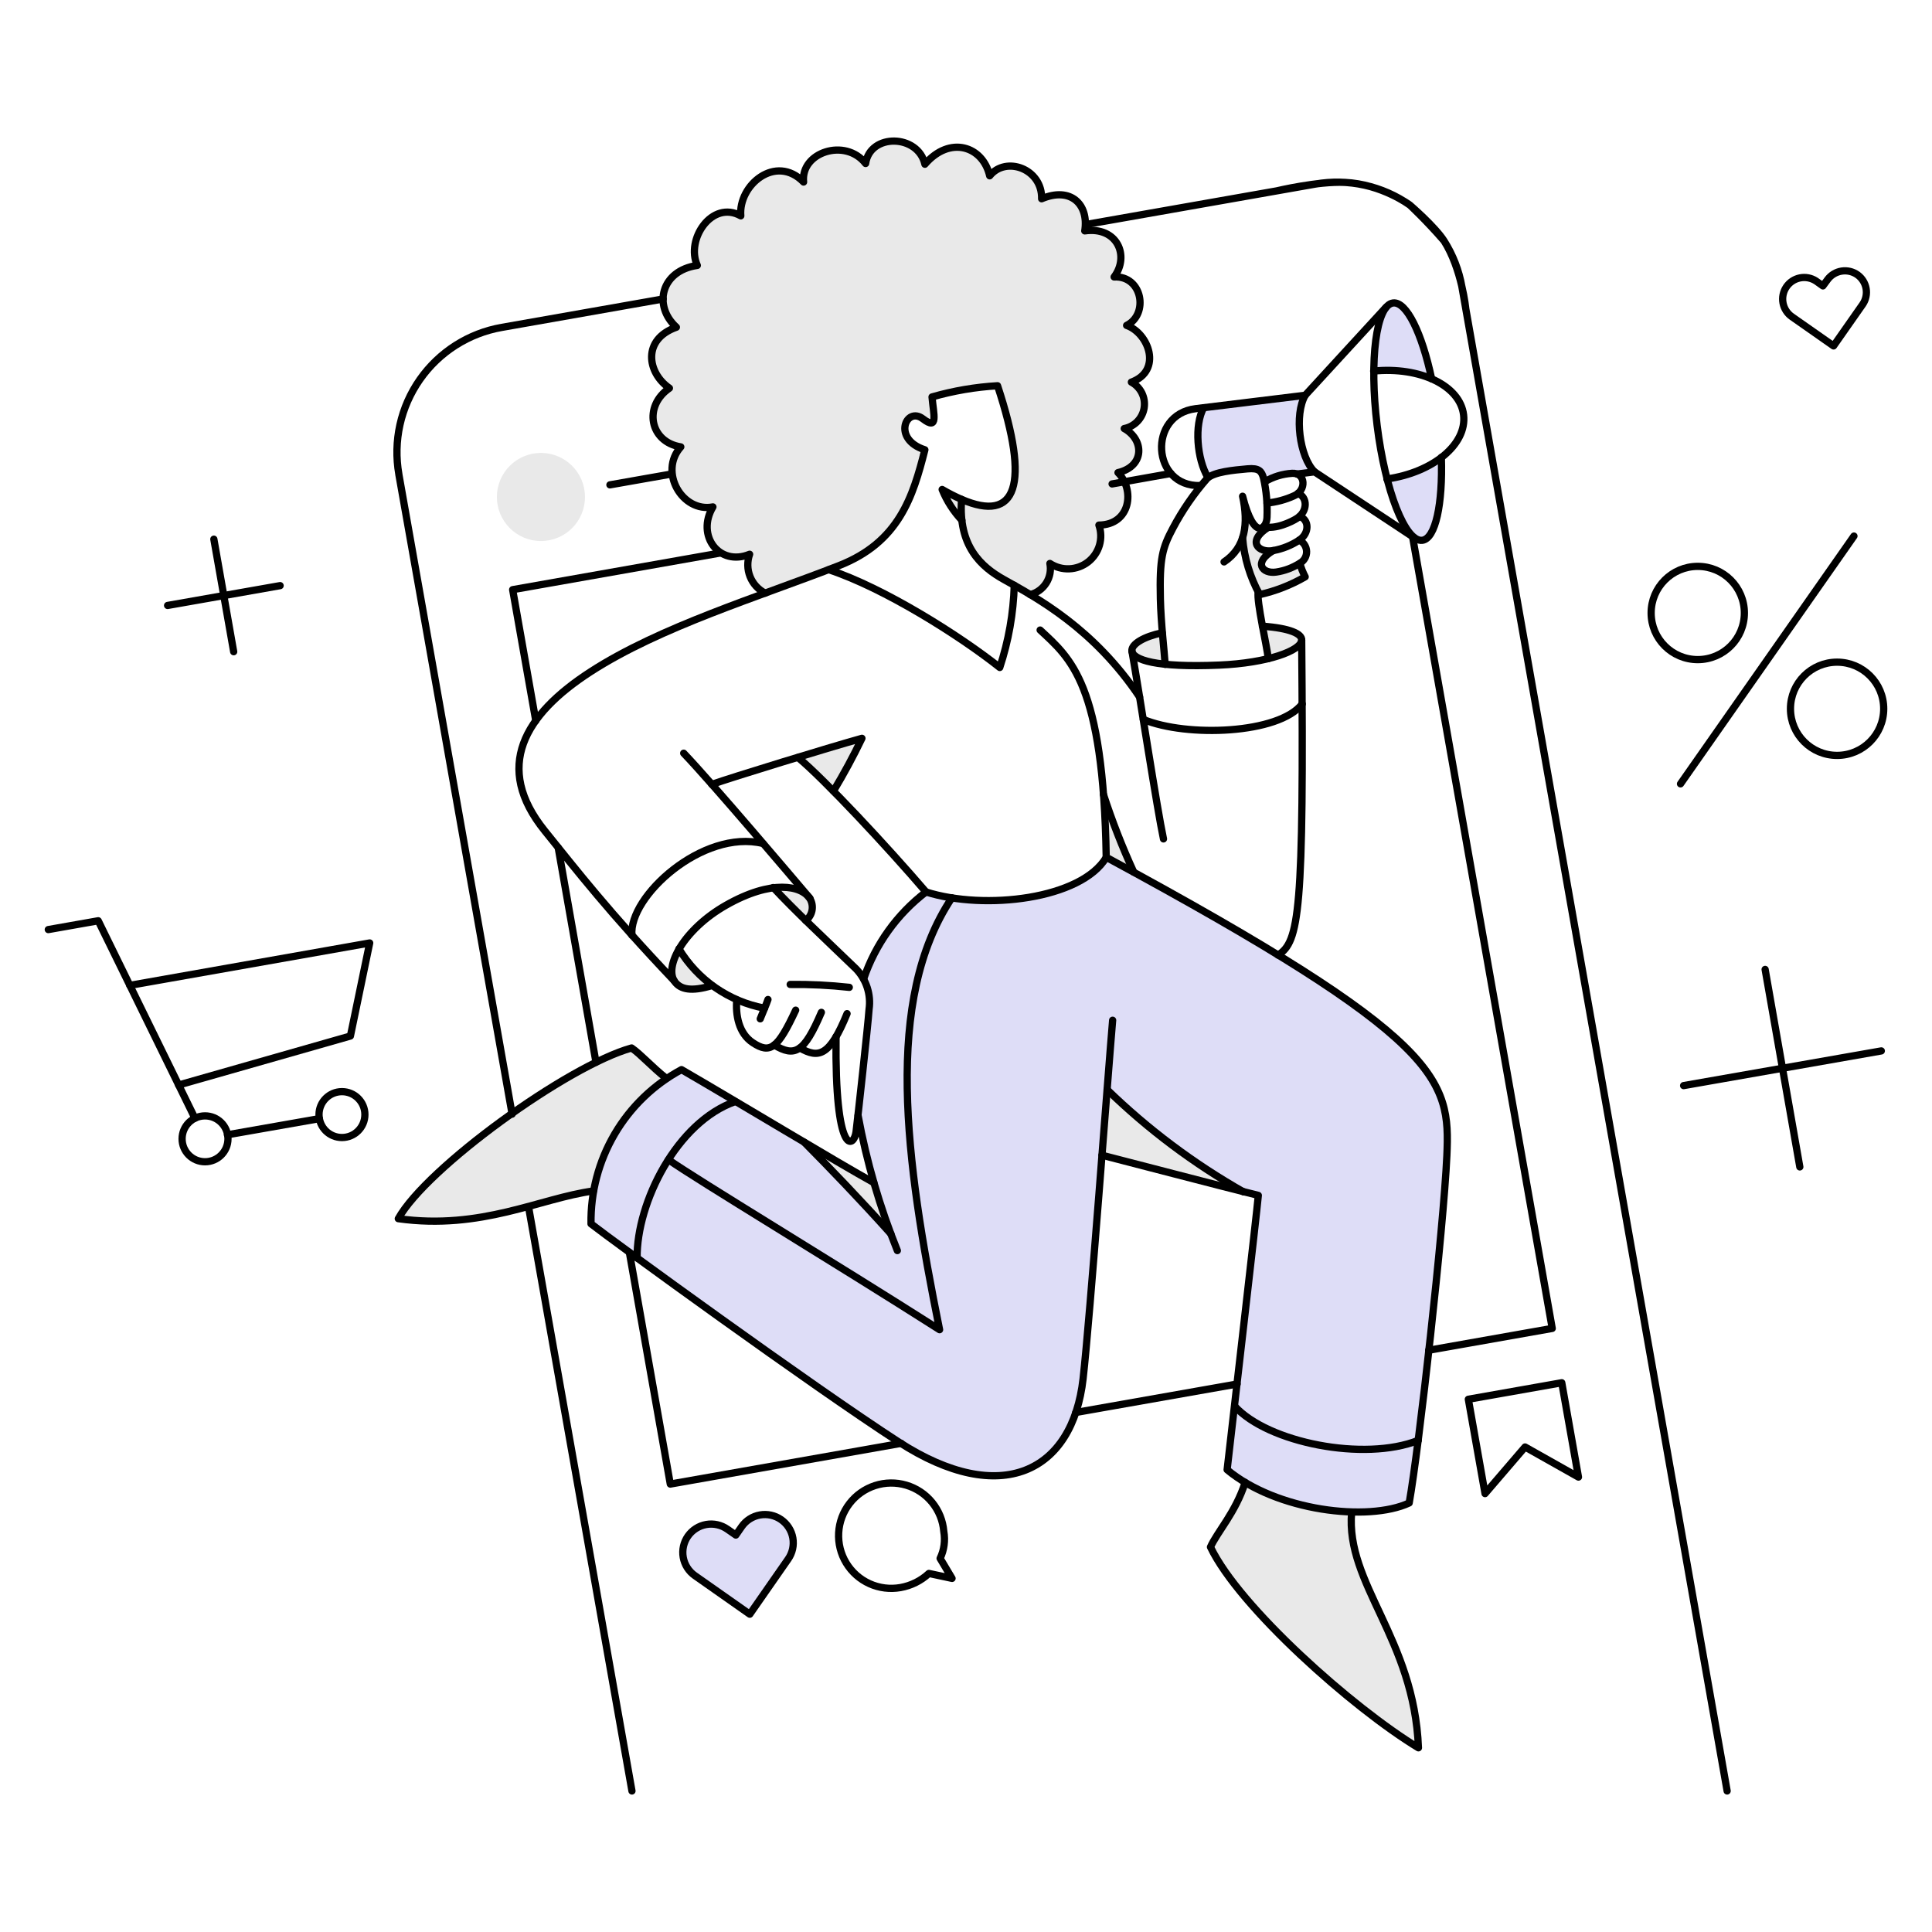 <svg width="180" height="180" viewBox="0 0 180 180" fill="none" xmlns="http://www.w3.org/2000/svg">
<g id="marketing-digital-ads-performance">
<g id="Group">
<path id="Vector" d="M131.427 98.097C125.625 92.01 110.388 83.897 103.048 79.865C100.553 84.088 91.369 84.646 86.273 83.097C83.572 85.182 81.544 88.015 80.441 91.244C81.721 93.099 80.441 99.398 79.957 104.001C80.63 107.738 81.651 111.404 83.007 114.951C80.217 111.839 77.295 108.778 74.936 106.452C64.856 100.457 67.14 101.772 63.496 99.646C63.016 99.889 62.554 100.164 62.111 100.467C59.902 101.96 58.101 103.981 56.871 106.346C55.641 108.71 55.02 111.345 55.065 114.01C56.488 115.18 75.71 129.13 83.759 134.342C93.284 140.481 99.953 137.147 100.927 128.443C101.42 123.919 103.06 102.725 103.15 101.51C105.658 104.167 113.514 110.451 117.241 111.36C116.996 113.93 114.501 135.546 114.334 136.941C118.924 140.793 127.452 141.81 131.297 140.037C132.24 134.457 134.473 114.41 134.785 107.666C134.939 104.307 134.86 101.697 131.427 98.097Z" fill="#DEDDF7"/>
<path id="Vector_2" d="M129.775 28.225C128.155 28.549 127.975 32.905 127.962 34.569C129.794 34.353 131.652 34.601 133.362 35.289C132.46 31.03 131.023 28.071 129.775 28.225Z" fill="#DEDDF7"/>
<path id="Vector_3" d="M134.273 42.607C132.786 43.686 131.054 44.379 129.233 44.625C129.637 46.202 130.886 50.437 132.499 50.336C133.741 50.182 134.41 46.968 134.273 42.607Z" fill="#DEDDF7"/>
<path id="Vector_4" d="M121.602 36.827L112.146 37.99C111.256 39.563 111.516 42.778 112.539 44.488C113.259 43.958 114.879 43.804 116.198 43.667C117.293 43.565 117.515 43.907 117.686 44.522C117.72 44.642 117.737 44.761 117.772 44.898C118.574 44.419 120.238 43.857 120.85 44.163L122.47 43.958C121.051 42.556 120.576 38.623 121.602 36.827Z" fill="#DEDDF7"/>
<path id="Vector_5" d="M69.857 150.387L64.745 146.796C64.17 146.395 63.779 145.782 63.657 145.093C63.535 144.402 63.692 143.692 64.093 143.118C64.495 142.545 65.108 142.153 65.797 142.031C66.487 141.909 67.197 142.066 67.771 142.467L68.558 143.015L69.105 142.228C69.506 141.655 70.119 141.263 70.809 141.142C71.498 141.02 72.208 141.177 72.781 141.578C73.355 141.98 73.746 142.592 73.868 143.282C73.99 143.971 73.833 144.681 73.431 145.255L69.857 150.387Z" fill="#DEDDF7"/>
</g>
<g id="Group_2">
<path id="Vector_6" d="M50.398 50.406C52.665 50.406 54.502 48.569 54.502 46.302C54.502 44.036 52.665 42.198 50.398 42.198C48.132 42.198 46.294 44.036 46.294 46.302C46.294 48.569 48.132 50.406 50.398 50.406Z" fill="#E9E9E9"/>
<path id="Vector_7" d="M125.93 140.865C122.445 140.78 119.037 139.828 116.012 138.095C115.105 140.885 113.395 142.729 112.78 144.114C115.447 149.723 126.032 159.144 132.154 162.834C131.784 152.836 125.581 148.185 125.93 140.865Z" fill="#E9E9E9"/>
<path id="Vector_8" d="M58.846 97.637C59.718 98.218 60.71 99.364 62.095 100.476C60.324 101.691 58.811 103.243 57.643 105.045C56.475 106.848 55.675 108.863 55.289 110.975C50.279 111.642 44.858 114.634 37.109 113.557C39.728 108.82 52.878 99.296 58.846 97.637Z" fill="#E9E9E9"/>
<path id="Vector_9" d="M81.416 110.206C81.861 111.711 82.391 113.301 83.007 114.96C80.217 111.864 77.295 108.786 74.936 106.427C77.654 108.034 80.048 109.441 81.416 110.206Z" fill="#E9E9E9"/>
<path id="Vector_10" d="M103.136 101.52C102.982 103.384 102.828 105.47 102.657 107.64C103.802 107.931 111.908 110.051 115.841 111.043C111.22 108.418 106.952 105.218 103.136 101.52Z" fill="#E9E9E9"/>
<path id="Vector_11" d="M102.81 74.038C103.613 76.501 104.556 78.915 105.631 81.272C104.793 80.81 103.938 80.348 103.049 79.869C103.015 77.68 102.929 75.748 102.81 74.038Z" fill="#E9E9E9"/>
<path id="Vector_12" d="M63.257 88.42C62.537 89.668 62.385 90.814 62.897 91.48C63.427 92.147 64.384 92.403 66.334 91.805C65.119 90.864 64.078 89.719 63.257 88.42Z" fill="#E9E9E9"/>
<path id="Vector_13" d="M75.467 83.718C75.66 84.047 75.726 84.436 75.654 84.81C75.582 85.184 75.376 85.52 75.074 85.753C73.963 84.659 72.937 83.633 72.064 82.693C74.033 82.435 74.871 82.997 75.467 83.718Z" fill="#E9E9E9"/>
<path id="Vector_14" d="M80.307 68.789C79.508 70.469 78.623 72.107 77.656 73.697C76.323 72.347 75.143 71.217 74.339 70.547C76.716 69.832 79.022 69.148 80.307 68.789Z" fill="#E9E9E9"/>
<path id="Vector_15" d="M108.282 58.955C106.623 59.297 105.409 59.998 105.46 60.648C105.46 61.603 108.419 61.884 108.538 61.897C108.487 61.281 108.384 60.187 108.282 58.955Z" fill="#E9E9E9"/>
<path id="Vector_16" d="M121.278 59.657C121.245 60.239 120.081 60.906 118.166 61.385C118.097 60.786 117.858 59.572 117.619 58.358C120.235 58.546 121.313 59.059 121.278 59.657Z" fill="#E9E9E9"/>
<path id="Vector_17" d="M121.107 52.476C120.442 52.898 119.696 53.178 118.918 53.297C117.618 53.502 116.729 52.407 118.627 51.296C117.242 51.566 116.131 50.424 118.148 49.141C117.986 49.139 117.824 49.111 117.67 49.056C117.259 49.483 116.473 49.158 115.72 46.234C116.039 47.455 116.051 48.736 115.754 49.962C115.825 51.794 116.329 53.583 117.225 55.182C117.26 55.262 117.306 55.337 117.362 55.404C118.849 55.061 120.277 54.502 121.603 53.746C121.397 53.339 121.231 52.914 121.107 52.476Z" fill="#E9E9E9"/>
<path id="Vector_18" d="M105.393 35.598C108.3 34.538 107.017 31.032 104.948 30.314C107.034 29.271 106.402 25.663 103.785 25.799C105.256 23.833 104.076 21.08 101.049 21.507C101.443 19.011 99.733 17.367 97.031 18.515C97.099 15.71 93.701 14.496 92.192 16.377C91.562 13.607 88.481 12.597 86.155 15.297C85.525 12.476 81.042 12.39 80.632 15.229C78.734 12.799 74.561 14.186 74.852 16.956C72.27 14.306 68.765 17.213 69.002 20.106C66.317 18.601 63.838 22.312 64.952 24.723C61.549 25.219 60.812 28.503 63.003 30.483C59.805 31.612 60.267 34.724 62.353 36.16C59.908 37.836 60.506 41.171 63.413 41.615C61.327 43.955 63.55 47.771 66.406 47.224C64.815 49.874 66.987 52.799 69.826 51.634C69.583 52.312 69.596 53.055 69.864 53.723C70.132 54.391 70.635 54.938 71.278 55.26C73.313 54.525 78.153 52.695 78.153 52.695C83.727 50.523 85.061 46.3 86.138 41.905C83.043 40.915 84.394 37.818 85.95 39.015C87.438 40.161 86.959 38.622 86.805 36.98C88.793 36.398 90.842 36.048 92.91 35.937C95.442 43.563 95.011 47.288 91.93 47.148C90.448 46.937 89.029 46.416 87.763 45.618C88.188 46.685 88.815 47.661 89.609 48.49C89.609 50.266 90.864 52.516 93.525 53.997L94.483 54.528C94.945 54.784 95.458 55.075 95.988 55.4C96.606 55.24 97.141 54.851 97.481 54.31C97.821 53.769 97.942 53.119 97.817 52.493C98.353 52.844 98.985 53.019 99.624 52.992C100.264 52.965 100.878 52.739 101.383 52.344C101.887 51.95 102.254 51.407 102.434 50.792C102.614 50.178 102.596 49.523 102.383 48.919C105.359 48.885 105.752 45.601 104.162 44.028C106.675 43.43 106.573 40.933 104.726 39.924C107.051 39.189 107.171 36.607 105.393 35.598Z" fill="#E9E9E9"/>
</g>
<g id="Group_3">
<path id="Vector_19" d="M115.257 128.946L100.226 131.597" stroke="black" stroke-width="0.675" stroke-linecap="round" stroke-linejoin="round"/>
<path id="Vector_20" d="M131.604 49.996L144.618 123.765L133.109 125.8" stroke="black" stroke-width="0.675" stroke-linecap="round" stroke-linejoin="round"/>
<path id="Vector_21" d="M103.611 45.087L109.083 44.112" stroke="black" stroke-width="0.675" stroke-linecap="round" stroke-linejoin="round"/>
<path id="Vector_22" d="M49.918 67.147L47.763 54.938L67.026 51.536" stroke="black" stroke-width="0.675" stroke-linecap="round" stroke-linejoin="round"/>
<path id="Vector_23" d="M55.526 98.97L52.004 78.963" stroke="black" stroke-width="0.675" stroke-linecap="round" stroke-linejoin="round"/>
<path id="Vector_24" d="M83.962 134.47L62.45 138.267L58.637 116.686" stroke="black" stroke-width="0.675" stroke-linecap="round" stroke-linejoin="round"/>
<path id="Vector_25" d="M134.536 22.434C135.369 23.742 135.936 25.202 136.204 26.73L160.913 166.86L136.565 28.779C136.565 28.779 136.204 25.055 134.536 22.434ZM134.536 22.434C133.704 21.125 131.35 19.104 131.35 19.104M134.536 22.434C132.875 20.517 131.35 19.104 131.35 19.104M131.35 19.104C130.079 18.215 128.646 17.585 127.131 17.25C125.617 16.915 124.051 16.883 122.524 17.154L101.158 20.918L118.942 17.785C118.942 17.785 122.749 16.875 125.279 16.992C128.754 17.154 131.35 19.104 131.35 19.104ZM58.878 166.86L49.246 112.46M61.789 27.853L46.754 30.502C45.225 30.769 43.765 31.336 42.455 32.168C41.146 33.001 40.014 34.083 39.123 35.354C38.232 36.624 37.6 38.058 37.263 39.572C36.927 41.087 36.892 42.653 37.161 44.182V44.199L47.713 103.801" stroke="black" stroke-width="0.675" stroke-linecap="round" stroke-linejoin="round"/>
<path id="Vector_26" d="M158.176 61.454C160.575 61.454 162.52 59.509 162.52 57.11C162.52 54.712 160.575 52.767 158.176 52.767C155.778 52.767 153.833 54.712 153.833 57.11C153.833 59.509 155.778 61.454 158.176 61.454Z" stroke="black" stroke-width="0.675" stroke-linecap="round" stroke-linejoin="round"/>
<path id="Vector_27" d="M171.157 70.379C173.556 70.379 175.501 68.434 175.501 66.035C175.501 63.636 173.556 61.692 171.157 61.692C168.759 61.692 166.814 63.636 166.814 66.035C166.814 68.434 168.759 70.379 171.157 70.379Z" stroke="black" stroke-width="0.675" stroke-linecap="round" stroke-linejoin="round"/>
<path id="Vector_28" d="M156.569 73.029L172.728 49.944" stroke="black" stroke-width="0.675" stroke-linecap="round" stroke-linejoin="round"/>
<path id="Vector_29" d="M173.069 25.611C172.637 25.301 172.101 25.174 171.575 25.257C171.051 25.34 170.58 25.627 170.265 26.056L169.837 26.637C169.837 26.637 169.207 26.193 169.188 26.176C168.746 25.889 168.208 25.787 167.692 25.893C167.175 25.999 166.721 26.303 166.427 26.741C166.133 27.178 166.022 27.714 166.12 28.232C166.218 28.75 166.515 29.209 166.947 29.51L170.829 32.229L173.548 28.347C173.838 27.918 173.949 27.393 173.86 26.883C173.771 26.373 173.488 25.917 173.069 25.611Z" stroke="black" stroke-width="0.675" stroke-linecap="round" stroke-linejoin="round"/>
<path id="Vector_30" d="M87.588 145.191C87.963 144.41 88.083 143.53 87.93 142.677C87.85 141.69 87.472 140.75 86.848 139.982C86.223 139.213 85.381 138.65 84.431 138.37C83.481 138.089 82.469 138.101 81.526 138.407C80.584 138.712 79.756 139.294 79.151 140.079C78.546 140.863 78.193 141.812 78.137 142.801C78.082 143.789 78.326 144.772 78.84 145.619C79.353 146.467 80.11 147.139 81.013 147.548C81.915 147.956 82.919 148.082 83.895 147.91C84.887 147.735 85.807 147.278 86.545 146.593L88.7 147.055L87.588 145.191Z" stroke="black" stroke-width="0.675" stroke-linecap="round" stroke-linejoin="round"/>
<path id="Vector_31" d="M138.358 139.155L142.086 134.812L147.062 137.616L145.506 128.827L136.802 130.366L138.358 139.155Z" stroke="black" stroke-width="0.675" stroke-linecap="round" stroke-linejoin="round"/>
<path id="Vector_32" d="M56.825 45.173L62.577 44.159" stroke="black" stroke-width="0.675" stroke-linecap="round" stroke-linejoin="round"/>
<path id="Vector_33" d="M19.102 108.239C20.283 108.239 21.24 107.283 21.24 106.102C21.24 104.921 20.283 103.964 19.102 103.964C17.922 103.964 16.965 104.921 16.965 106.102C16.965 107.283 17.922 108.239 19.102 108.239Z" stroke="black" stroke-width="0.675" stroke-linecap="round" stroke-linejoin="round"/>
<path id="Vector_34" d="M31.86 105.981C33.04 105.981 33.997 105.024 33.997 103.843C33.997 102.663 33.04 101.706 31.86 101.706C30.679 101.706 29.722 102.663 29.722 103.843C29.722 105.024 30.679 105.981 31.86 105.981Z" stroke="black" stroke-width="0.675" stroke-linecap="round" stroke-linejoin="round"/>
<path id="Vector_35" d="M21.19 105.725L29.757 104.22" stroke="black" stroke-width="0.675" stroke-linecap="round" stroke-linejoin="round"/>
<path id="Vector_36" d="M4.5 86.607L9.151 85.786L18.162 104.185" stroke="black" stroke-width="0.675" stroke-linecap="round" stroke-linejoin="round"/>
<path id="Vector_37" d="M16.641 101.089L32.647 96.524L34.443 87.854L12.093 91.804" stroke="black" stroke-width="0.675" stroke-linecap="round" stroke-linejoin="round"/>
<path id="Vector_38" d="M19.924 50.235L21.771 60.718" stroke="black" stroke-width="0.675" stroke-linecap="round" stroke-linejoin="round"/>
<path id="Vector_39" d="M26.098 54.562L15.615 56.409" stroke="black" stroke-width="0.675" stroke-linecap="round" stroke-linejoin="round"/>
<path id="Vector_40" d="M164.453 90.319L167.685 108.718" stroke="black" stroke-width="0.675" stroke-linecap="round" stroke-linejoin="round"/>
<path id="Vector_41" d="M175.277 97.911L156.86 101.143" stroke="black" stroke-width="0.675" stroke-linecap="round" stroke-linejoin="round"/>
<path id="Vector_42" d="M118.162 61.367C118.025 60.101 117.068 56.083 117.222 55.157" stroke="black" stroke-width="0.675" stroke-linecap="round" stroke-linejoin="round"/>
<path id="Vector_43" d="M115.77 50.116C115.918 51.97 116.46 53.771 117.36 55.4C118.849 55.064 120.279 54.505 121.601 53.741C121.393 53.343 121.227 52.925 121.105 52.492" stroke="black" stroke-width="0.675" stroke-linecap="round" stroke-linejoin="round"/>
<path id="Vector_44" d="M134.288 42.608C134.425 46.969 133.741 50.187 132.51 50.338C130.937 50.53 129.056 45.738 128.303 39.633C127.551 33.528 128.218 28.418 129.791 28.227C131.039 28.075 132.476 31.032 133.382 35.29" stroke="black" stroke-width="0.675" stroke-linecap="round" stroke-linejoin="round"/>
<path id="Vector_45" d="M122.473 43.96C121.054 42.558 120.575 38.625 121.601 36.83" stroke="black" stroke-width="0.675" stroke-linecap="round" stroke-linejoin="round"/>
<path id="Vector_46" d="M112.538 44.49C111.512 42.78 111.255 39.565 112.145 37.992" stroke="black" stroke-width="0.675" stroke-linecap="round" stroke-linejoin="round"/>
<path id="Vector_47" d="M127.981 34.571C132.307 34.144 136.035 35.921 136.36 38.658C136.685 41.395 133.521 44.011 129.212 44.626" stroke="black" stroke-width="0.675" stroke-linecap="round" stroke-linejoin="round"/>
<path id="Vector_48" d="M120.848 44.164L122.472 43.959L131.757 50.097" stroke="black" stroke-width="0.675" stroke-linecap="round" stroke-linejoin="round"/>
<path id="Vector_49" d="M129.125 28.637L121.601 36.827L111.392 38.076C106.912 38.623 107.288 45.36 111.82 45.241" stroke="black" stroke-width="0.675" stroke-linecap="round" stroke-linejoin="round"/>
<path id="Vector_50" d="M108.28 58.956C106.604 59.298 105.407 59.999 105.458 60.632C105.527 61.469 107.681 62.217 113.598 61.965C118.112 61.774 121.23 60.615 121.276 59.64C121.303 59.057 120.215 58.528 117.616 58.34" stroke="black" stroke-width="0.675" stroke-linecap="round" stroke-linejoin="round"/>
<path id="Vector_51" d="M75.071 85.769C75.374 85.536 75.58 85.201 75.653 84.826C75.725 84.452 75.658 84.063 75.465 83.734C74.677 82.497 71.905 81.916 67.65 84.333C63.714 86.568 61.794 90.088 62.896 91.498C63.413 92.161 64.384 92.421 66.333 91.823" stroke="black" stroke-width="0.675" stroke-linecap="round" stroke-linejoin="round"/>
<path id="Vector_52" d="M72.044 82.691C74.045 84.845 76.802 87.423 79.756 90.266C80.23 90.76 80.586 91.356 80.796 92.007C81.006 92.659 81.066 93.35 80.97 94.028C80.868 95.533 79.91 104.219 79.756 105.451C79.551 106.989 77.776 107.81 77.892 96.593" stroke="black" stroke-width="0.675" stroke-linecap="round" stroke-linejoin="round"/>
<path id="Vector_53" d="M63.255 88.402C64.121 89.834 65.279 91.066 66.654 92.019C68.029 92.972 69.59 93.623 71.235 93.93" stroke="black" stroke-width="0.675" stroke-linecap="round" stroke-linejoin="round"/>
<path id="Vector_54" d="M71.55 93.122C71.448 93.447 70.9 94.729 70.83 94.922" stroke="black" stroke-width="0.675" stroke-linecap="round" stroke-linejoin="round"/>
<path id="Vector_55" d="M68.642 93.157C68.522 94.542 68.813 96.268 70.13 97.141C71.754 98.221 72.456 97.706 74.131 94.115" stroke="black" stroke-width="0.675" stroke-linecap="round" stroke-linejoin="round"/>
<path id="Vector_56" d="M72.131 97.362C74.046 98.491 74.901 98.115 76.526 94.318" stroke="black" stroke-width="0.675" stroke-linecap="round" stroke-linejoin="round"/>
<path id="Vector_57" d="M74.524 97.637C76.268 98.627 77.294 98.424 78.919 94.439" stroke="black" stroke-width="0.675" stroke-linecap="round" stroke-linejoin="round"/>
<path id="Vector_58" d="M73.62 91.719C75.459 91.698 77.298 91.788 79.126 91.989" stroke="black" stroke-width="0.675" stroke-linecap="round" stroke-linejoin="round"/>
<path id="Vector_59" d="M63.699 70.174C66.469 73.08 73.908 81.87 75.464 83.7" stroke="black" stroke-width="0.675" stroke-linecap="round" stroke-linejoin="round"/>
<path id="Vector_60" d="M66.317 73.079C68.147 72.429 77.176 69.659 80.305 68.787C79.501 70.463 78.612 72.104 77.655 73.695" stroke="black" stroke-width="0.675" stroke-linecap="round" stroke-linejoin="round"/>
<path id="Vector_61" d="M79.945 103.929C80.738 108.236 81.964 112.453 83.604 116.514" stroke="black" stroke-width="0.675" stroke-linecap="round" stroke-linejoin="round"/>
<path id="Vector_62" d="M74.34 70.567C76.802 72.602 82.685 78.912 86.276 83.101C83.575 85.165 81.551 87.987 80.462 91.207" stroke="black" stroke-width="0.675" stroke-linecap="round" stroke-linejoin="round"/>
<path id="Vector_63" d="M58.878 87.137C58.536 83.546 65.462 77.219 71.088 78.587" stroke="black" stroke-width="0.675" stroke-linecap="round" stroke-linejoin="round"/>
<path id="Vector_64" d="M108.553 61.896C108.485 60.767 108.16 58.066 108.109 55.791C108.023 51.995 108.295 51.054 109.271 49.221C110.157 47.545 111.236 45.978 112.486 44.553C113.161 43.964 114.863 43.805 116.231 43.681C117.325 43.582 117.538 43.918 117.719 44.536C117.988 45.742 118.098 46.978 118.044 48.212C118.008 49.256 116.847 50.487 115.769 46.233C116.317 48.78 116.06 51.002 114.042 52.352" stroke="black" stroke-width="0.675" stroke-linecap="round" stroke-linejoin="round"/>
<path id="Vector_65" d="M121.088 48.114C121.994 48.439 122.003 49.683 121.054 50.32C120.319 50.807 119.492 51.138 118.624 51.295C117.236 51.554 116.127 50.423 118.145 49.14" stroke="black" stroke-width="0.675" stroke-linecap="round" stroke-linejoin="round"/>
<path id="Vector_66" d="M121.05 50.321C121.25 50.418 121.42 50.569 121.54 50.756C121.66 50.943 121.726 51.16 121.732 51.383C121.737 51.605 121.681 51.825 121.57 52.018C121.458 52.211 121.296 52.369 121.101 52.476C120.437 52.899 119.692 53.179 118.912 53.296C117.612 53.498 116.723 52.407 118.621 51.296" stroke="black" stroke-width="0.675" stroke-linecap="round" stroke-linejoin="round"/>
<path id="Vector_67" d="M117.838 44.881C118.612 44.42 119.486 44.152 120.386 44.098C121.651 44.024 121.754 45.718 120.54 46.202C119.75 46.559 118.907 46.784 118.044 46.868" stroke="black" stroke-width="0.675" stroke-linecap="round" stroke-linejoin="round"/>
<path id="Vector_68" d="M120.934 45.96C121.84 46.336 121.84 47.635 120.848 48.285C120.352 48.61 118.796 49.365 117.736 49.055" stroke="black" stroke-width="0.675" stroke-linecap="round" stroke-linejoin="round"/>
<path id="Vector_69" d="M96.907 58.7C99.746 61.35 102.807 63.676 103.063 79.869C134.425 96.816 135.126 100.526 134.801 107.674C134.493 114.446 132.202 134.931 131.291 140.027C127.46 141.806 118.945 140.78 114.328 136.932C114.909 131.802 117.064 113.283 117.235 111.372C114.345 110.671 103.965 107.952 102.665 107.627" stroke="black" stroke-width="0.675" stroke-linecap="round" stroke-linejoin="round"/>
<path id="Vector_70" d="M115.036 131.015C118.114 134.418 127.108 136.197 132.136 134.196" stroke="black" stroke-width="0.675" stroke-linecap="round" stroke-linejoin="round"/>
<path id="Vector_71" d="M103.662 95.055C103.251 99.825 101.57 122.585 100.909 128.451C99.927 137.154 93.258 140.502 83.74 134.35C75.714 129.162 56.996 115.54 55.063 114.019C55.018 111.082 55.78 108.189 57.267 105.656C58.754 103.123 60.908 101.047 63.494 99.655C68.743 102.698 78.097 108.358 81.415 110.185" stroke="black" stroke-width="0.675" stroke-linecap="round" stroke-linejoin="round"/>
<path id="Vector_72" d="M59.358 117.198C59.307 112.034 63.069 104.527 68.506 102.629" stroke="black" stroke-width="0.675" stroke-linecap="round" stroke-linejoin="round"/>
<path id="Vector_73" d="M86.272 83.101C91.778 84.845 100.739 83.768 103.064 79.886" stroke="black" stroke-width="0.675" stroke-linecap="round" stroke-linejoin="round"/>
<path id="Vector_74" d="M88.685 83.648C82.323 93.172 84.341 108.066 87.539 123.884C77.587 117.539 64.898 109.896 62.281 108.049" stroke="black" stroke-width="0.675" stroke-linecap="round" stroke-linejoin="round"/>
<path id="Vector_75" d="M116.01 138.113C115.121 140.903 113.394 142.747 112.778 144.132C115.446 149.724 126.048 159.146 132.153 162.839C131.759 152.669 125.347 147.552 125.928 140.9" stroke="black" stroke-width="0.675" stroke-linecap="round" stroke-linejoin="round"/>
<path id="Vector_76" d="M62.092 100.476C60.706 99.381 59.715 98.236 58.843 97.637C52.875 99.296 39.725 108.82 37.108 113.54C44.855 114.62 50.292 111.642 55.288 110.958" stroke="black" stroke-width="0.675" stroke-linecap="round" stroke-linejoin="round"/>
<path id="Vector_77" d="M121.276 59.657C121.499 85.119 121.037 87.737 119.07 88.983" stroke="black" stroke-width="0.675" stroke-linecap="round" stroke-linejoin="round"/>
<path id="Vector_78" d="M105.458 60.649C106.159 64.616 107.817 75.457 108.399 78.159" stroke="black" stroke-width="0.675" stroke-linecap="round" stroke-linejoin="round"/>
<path id="Vector_79" d="M106.518 67.027C110.568 68.703 119.138 68.395 121.327 65.587" stroke="black" stroke-width="0.675" stroke-linecap="round" stroke-linejoin="round"/>
<path id="Vector_80" d="M103.149 101.52C106.961 105.223 111.231 108.423 115.854 111.045" stroke="black" stroke-width="0.675" stroke-linecap="round" stroke-linejoin="round"/>
<path id="Vector_81" d="M74.936 106.426C77.275 108.785 80.219 111.846 83.007 114.958" stroke="black" stroke-width="0.675" stroke-linecap="round" stroke-linejoin="round"/>
<path id="Vector_82" d="M102.807 74.021C103.608 76.484 104.55 78.899 105.629 81.254" stroke="black" stroke-width="0.675" stroke-linecap="round" stroke-linejoin="round"/>
<path id="Vector_83" d="M89.591 46.529C88.969 46.257 88.363 45.948 87.778 45.604C88.209 46.665 88.832 47.637 89.617 48.471" stroke="black" stroke-width="0.675" stroke-linecap="round" stroke-linejoin="round"/>
<path id="Vector_84" d="M62.803 91.366C56.737 84.987 53.746 81.112 50.754 77.407C45.966 71.473 48.821 66.598 55.029 62.581C61.509 58.39 70.689 55.616 78.166 52.697C83.738 50.521 85.057 46.302 86.168 41.907C83.073 40.917 84.421 37.826 85.98 39.017C87.464 40.15 86.97 38.607 86.835 36.982C88.825 36.41 90.873 36.06 92.94 35.939C96.008 45.22 94.711 48.732 89.589 46.526C89.259 50.846 91.381 52.798 93.538 53.996C96.668 55.74 101.918 58.579 106.175 64.94" stroke="black" stroke-width="0.675" stroke-linecap="round" stroke-linejoin="round"/>
<path id="Vector_85" d="M77.209 53.074C82.39 54.783 89.448 59.247 93.146 62.188C93.966 59.713 94.42 57.133 94.496 54.527" stroke="black" stroke-width="0.675" stroke-linecap="round" stroke-linejoin="round"/>
<path id="Vector_86" d="M71.294 55.26C70.652 54.937 70.151 54.39 69.883 53.723C69.616 53.056 69.601 52.315 69.841 51.638C67.003 52.8 64.831 49.894 66.421 47.228C63.566 47.775 61.343 43.962 63.429 41.636C60.522 41.174 59.919 37.84 62.369 36.164C60.282 34.724 59.821 31.615 63.018 30.487C60.83 28.507 61.565 25.22 64.968 24.727C63.856 22.316 66.336 18.607 69.018 20.11C68.778 17.237 72.284 14.313 74.868 16.96C74.577 14.19 78.749 12.805 80.648 15.233C81.058 12.394 85.538 12.48 86.171 15.301C88.496 12.601 91.571 13.608 92.207 16.381C93.712 14.5 97.115 15.714 97.046 18.519C99.746 17.373 101.457 19.015 101.065 21.511C104.092 21.084 105.272 23.837 103.801 25.803C106.434 25.666 107.05 29.274 104.964 30.318C107.034 31.038 108.315 34.541 105.408 35.602C105.83 35.83 106.17 36.183 106.383 36.612C106.596 37.041 106.671 37.526 106.598 37.999C106.525 38.473 106.308 38.913 105.975 39.258C105.643 39.603 105.212 39.837 104.742 39.928C106.588 40.937 106.691 43.438 104.16 44.032C105.75 45.605 105.357 48.892 102.382 48.922C102.594 49.526 102.612 50.181 102.433 50.796C102.253 51.41 101.886 51.953 101.382 52.348C100.877 52.742 100.262 52.969 99.622 52.995C98.983 53.022 98.352 52.847 97.816 52.496C97.94 53.123 97.82 53.773 97.479 54.314C97.139 54.854 96.605 55.244 95.986 55.403" stroke="black" stroke-width="0.675" stroke-linecap="round" stroke-linejoin="round"/>
<path id="Vector_87" d="M69.855 150.391L64.743 146.8C64.168 146.398 63.777 145.785 63.655 145.096C63.533 144.406 63.69 143.696 64.091 143.121C64.493 142.548 65.106 142.157 65.795 142.034C66.485 141.913 67.195 142.069 67.769 142.471L68.556 143.018L69.103 142.231C69.504 141.658 70.117 141.267 70.807 141.145C71.496 141.024 72.206 141.18 72.779 141.582C73.353 141.983 73.744 142.596 73.866 143.285C73.988 143.975 73.831 144.685 73.429 145.258L69.855 150.391Z" stroke="black" stroke-width="0.675" stroke-linejoin="round"/>
</g>
</g>
</svg>
